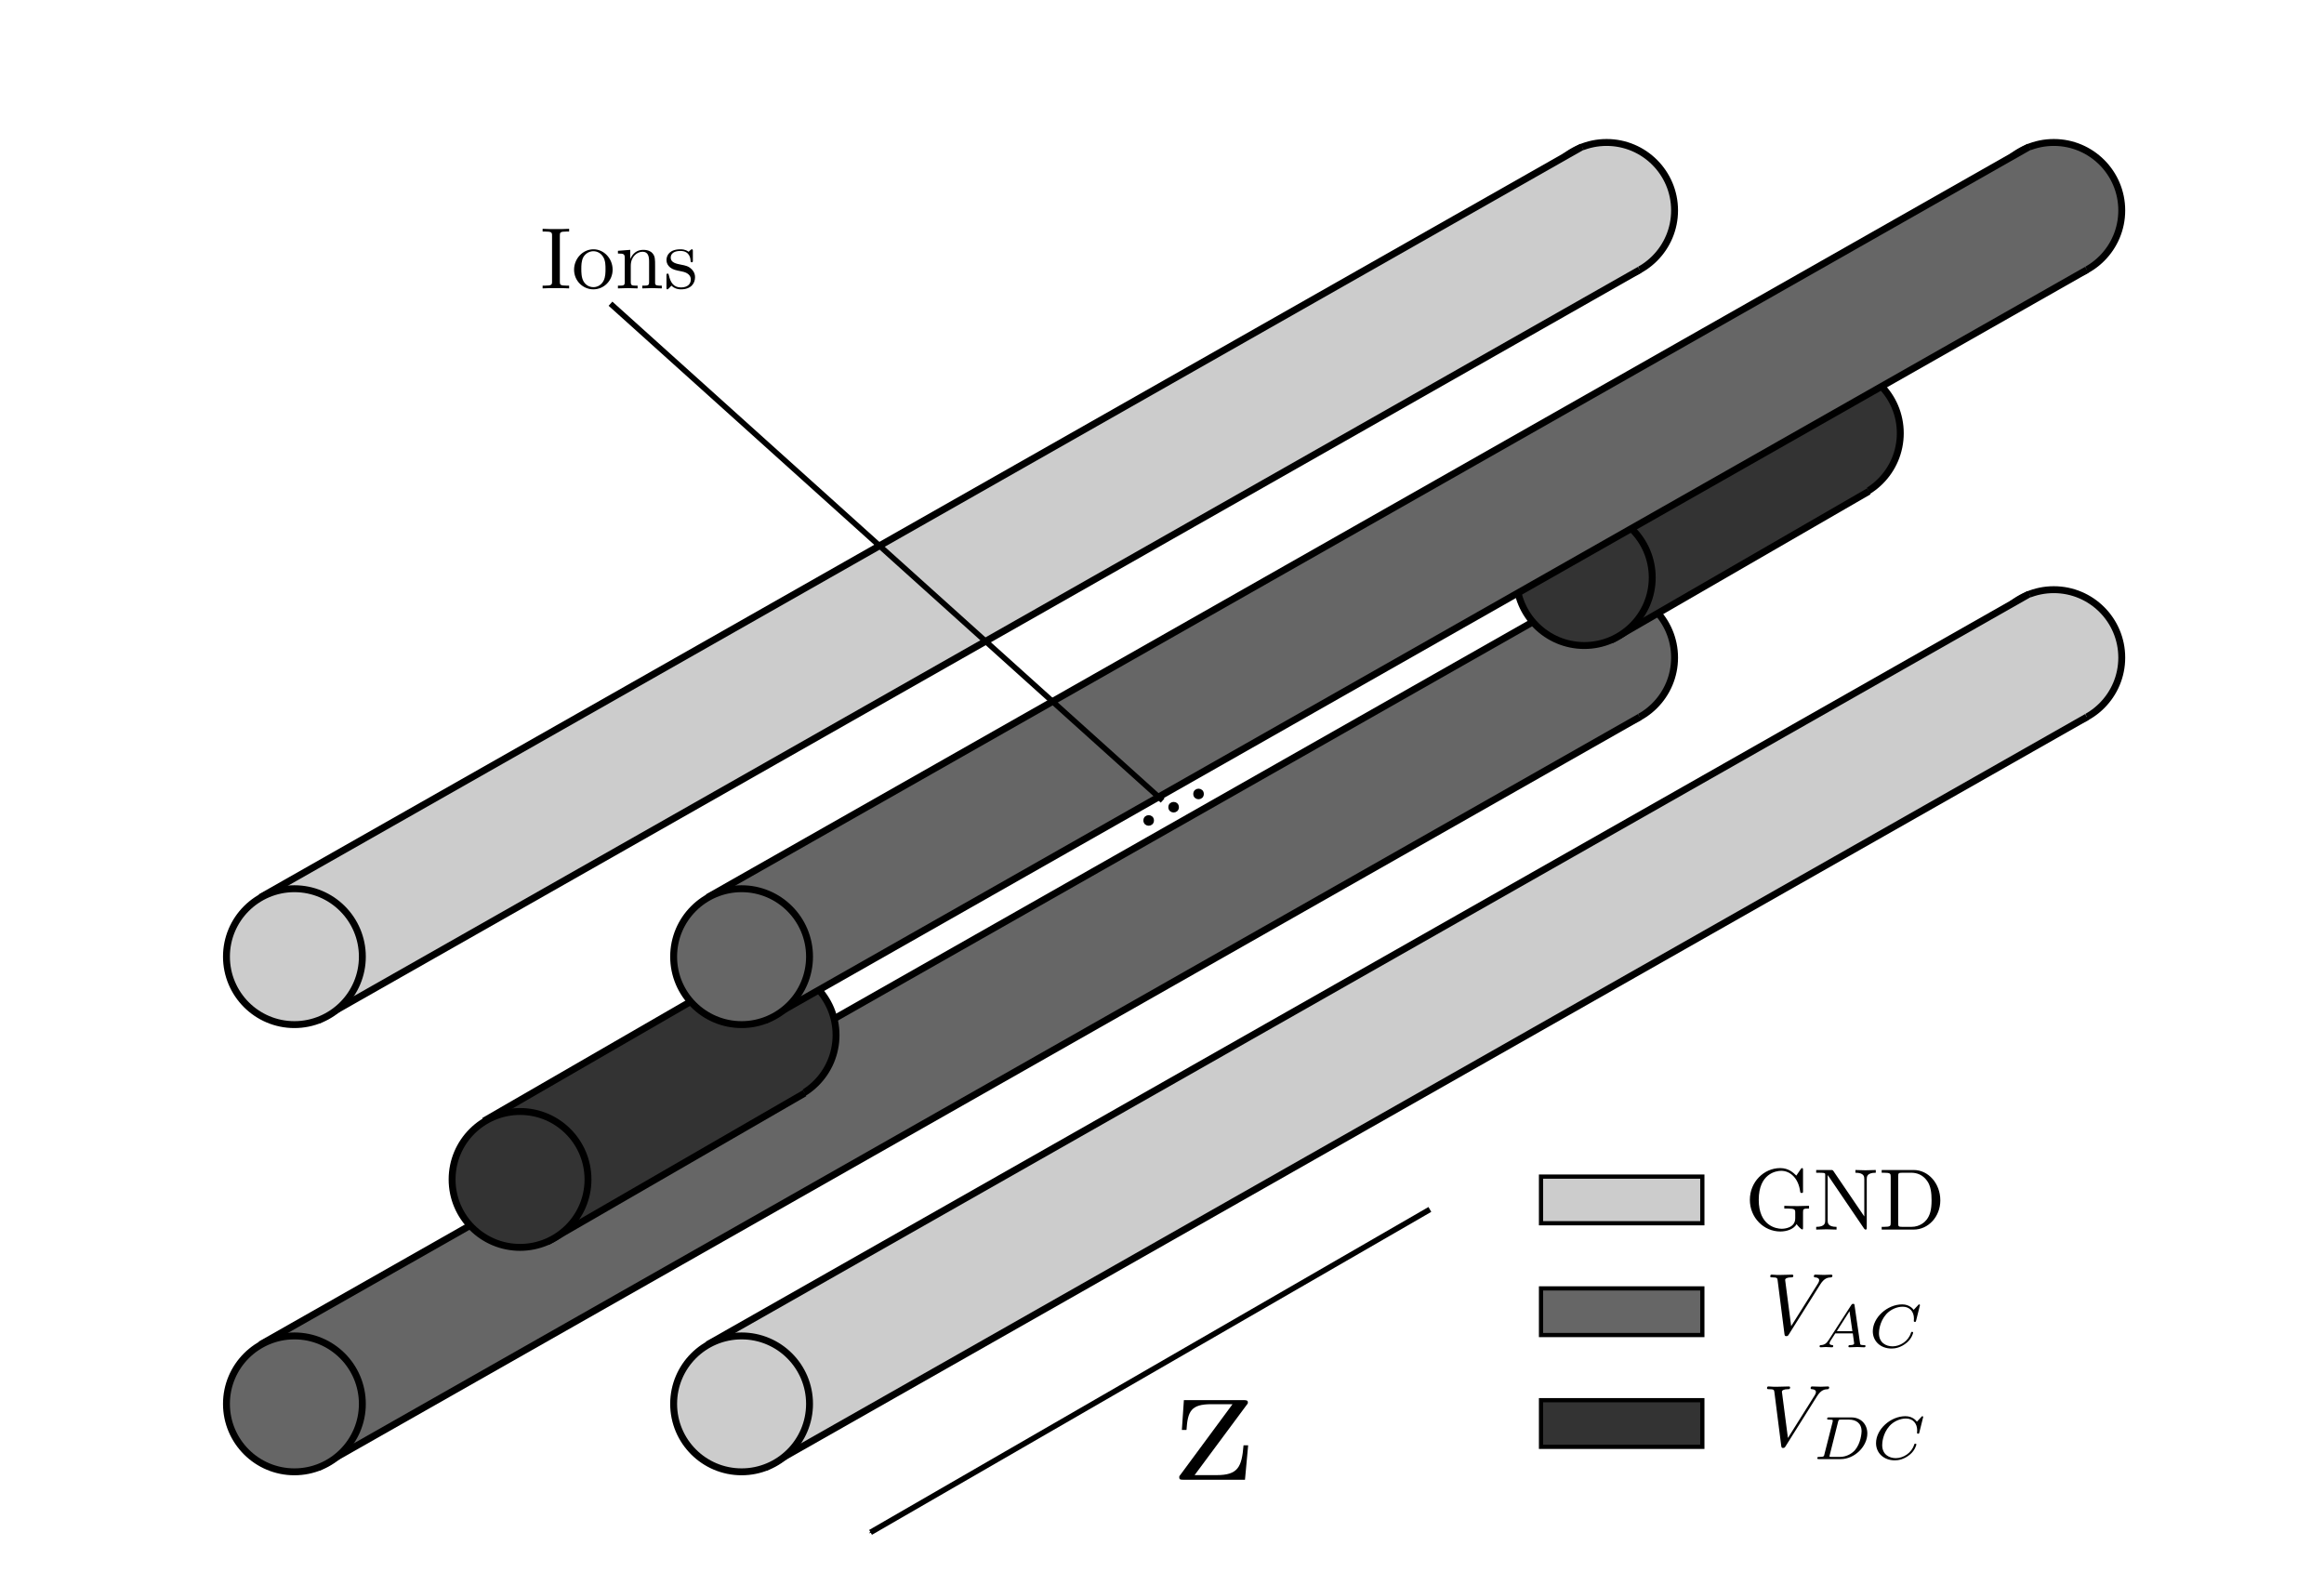 <?xml version="1.0" encoding="UTF-8" standalone="no"?>
<!-- Created with Inkscape (http://www.inkscape.org/) -->

<svg
   width="110mm"
   height="75mm"
   viewBox="0 0 110 75"
   version="1.1"
   id="svg5771"
   inkscape:version="1.1.2 (0a00cf5339, 2022-02-04)"
   sodipodi:docname="RF_Trap.svg"
   xmlns:inkscape="http://www.inkscape.org/namespaces/inkscape"
   xmlns:sodipodi="http://sodipodi.sourceforge.net/DTD/sodipodi-0.dtd"
   xmlns:xlink="http://www.w3.org/1999/xlink"
   xmlns="http://www.w3.org/2000/svg"
   xmlns:svg="http://www.w3.org/2000/svg">
  <sodipodi:namedview
     id="namedview5773"
     pagecolor="#ffffff"
     bordercolor="#ffffff"
     borderopacity="1"
     inkscape:pageshadow="0"
     inkscape:pageopacity="0"
     inkscape:pagecheckerboard="1"
     inkscape:document-units="mm"
     showgrid="false"
     inkscape:zoom="4.6181818"
     inkscape:cx="171.82087"
     inkscape:cy="243.38583"
     inkscape:window-width="1920"
     inkscape:window-height="1051"
     inkscape:window-x="0"
     inkscape:window-y="0"
     inkscape:window-maximized="1"
     inkscape:current-layer="layer1"
     inkscape:snap-bbox="true"
     inkscape:snap-bbox-midpoints="true"
     inkscape:snap-object-midpoints="true"
     inkscape:object-paths="true" />
  <defs
     id="defs5768">
    <marker
       style="overflow:visible;"
       id="Arrow1Mend"
       refX="0.0"
       refY="0.0"
       orient="auto"
       inkscape:stockid="Arrow1Mend"
       inkscape:isstock="true">
      <path
         transform="scale(0.4) rotate(180) translate(10,0)"
         style="fill-rule:evenodd;fill:context-stroke;stroke:context-stroke;stroke-width:1.0pt;"
         d="M 0.0,0.0 L 5.0,-5.0 L -12.5,0.0 L 5.0,5.0 L 0.0,0.0 z "
         id="path1104" />
    </marker>
    <marker
       style="overflow:visible"
       id="Arrow1Mstart"
       refX="0.0"
       refY="0.0"
       orient="auto"
       inkscape:stockid="Arrow1Mstart"
       inkscape:isstock="true">
      <path
         transform="scale(0.4) translate(10,0)"
         style="fill-rule:evenodd;fill:context-stroke;stroke:context-stroke;stroke-width:1.0pt"
         d="M 0.0,0.0 L 5.0,-5.0 L -12.5,0.0 L 5.0,5.0 L 0.0,0.0 z "
         id="path1101" />
    </marker>
    <inkscape:path-effect
       effect="fill_between_many"
       method="originald"
       linkedpaths="#path13372-1-6-1-8-9-7-9,0,1|#path13372-1-6-1-8-9-7,0,1"
       id="path-effect20340"
       is_visible="true"
       lpeversion="0"
       join="true"
       close="true"
       autoreverse="true"
       applied="false" />
    <inkscape:path-effect
       effect="fill_between_many"
       method="originald"
       linkedpaths="#path13372-1-6,0,1|#path13372-1,0,1"
       id="path-effect20267"
       is_visible="true"
       lpeversion="0"
       join="true"
       close="true"
       autoreverse="true"
       applied="false" />
    <inkscape:path-effect
       effect="fill_between_many"
       method="originald"
       linkedpaths="#path13372-1-6-1-8,0,1|#path13372-1-6-1-8-8,0,1"
       id="path-effect20263"
       is_visible="true"
       lpeversion="0"
       join="true"
       close="true"
       autoreverse="true"
       applied="false" />
    <inkscape:path-effect
       effect="fill_between_many"
       method="originald"
       linkedpaths="#path13372-1-6,0,1|#path13372-1,0,1"
       id="path-effect20259"
       is_visible="true"
       lpeversion="0"
       join="true"
       close="true"
       autoreverse="true"
       applied="false" />
    <inkscape:path-effect
       effect="fill_between_many"
       method="originald"
       linkedpaths="#path13372-1-6-1-8,0,1|#path13372-1-6-1-8-8,0,1"
       id="path-effect20255"
       is_visible="true"
       lpeversion="0"
       join="true"
       close="true"
       autoreverse="true"
       applied="false" />
    <inkscape:path-effect
       effect="fill_between_many"
       method="originald"
       linkedpaths="#path13372-1-6,0,1|#path13372-1,0,1"
       id="path-effect20137"
       is_visible="true"
       lpeversion="0"
       join="true"
       close="true"
       autoreverse="true"
       applied="false" />
    <inkscape:path-effect
       effect="fill_between_many"
       method="originald"
       linkedpaths="#path13372-1-6-1-8,0,1|#path13372-1-6-1-8-8,0,1"
       id="path-effect20133"
       is_visible="true"
       lpeversion="0"
       join="true"
       close="true"
       autoreverse="true"
       applied="false" />
    <inkscape:path-effect
       effect="fill_between_many"
       method="originald"
       linkedpaths="#path13372-1-6,0,1|#path13372-1,0,1"
       id="path-effect18936"
       is_visible="true"
       lpeversion="0"
       join="true"
       close="true"
       autoreverse="true"
       applied="false" />
    <inkscape:path-effect
       effect="fill_between_many"
       method="originald"
       linkedpaths="#path13372-1-6,0,1|#path13372-1,0,1"
       id="path-effect17766"
       is_visible="true"
       lpeversion="0"
       join="true"
       close="true"
       autoreverse="true"
       applied="false" />
    <inkscape:path-effect
       effect="fill_between_many"
       method="originald"
       linkedpaths="#path13372-1-6,0,1|#path13372-1,0,1"
       id="path-effect17762"
       is_visible="true"
       lpeversion="0"
       join="true"
       close="true"
       autoreverse="true"
       applied="false" />
    <inkscape:path-effect
       effect="fill_between_many"
       method="originald"
       linkedpaths="#path13372-1-6,0,1|#path13372-1,0,1"
       id="path-effect17758"
       is_visible="true"
       lpeversion="0"
       join="true"
       close="true"
       autoreverse="true"
       applied="false" />
    <inkscape:path-effect
       effect="fill_between_many"
       method="originald"
       linkedpaths="#path13372-1-6,0,1|#path13372-1,0,1"
       id="path-effect17754"
       is_visible="true"
       lpeversion="0"
       join="true"
       close="true"
       autoreverse="true"
       applied="false" />
    <inkscape:path-effect
       effect="fill_between_many"
       method="originald"
       linkedpaths="#path13372-1-6,0,1|#path13372-1,0,1"
       id="path-effect17750"
       is_visible="true"
       lpeversion="0"
       join="true"
       close="true"
       autoreverse="true"
       applied="false" />
    <inkscape:path-effect
       effect="fill_between_many"
       method="originald"
       linkedpaths="#path13372-1-6,0,1|#path13372-1,0,1"
       id="path-effect17746"
       is_visible="true"
       lpeversion="0"
       join="true"
       close="true"
       autoreverse="true"
       applied="false" />
    <inkscape:path-effect
       effect="fill_between_many"
       method="originald"
       linkedpaths="#path13372-1-6,0,1|#path13372-1,0,1"
       id="path-effect17742"
       is_visible="true"
       lpeversion="0"
       join="true"
       close="true"
       autoreverse="true"
       applied="false" />
    <inkscape:path-effect
       effect="fill_between_many"
       method="originald"
       linkedpaths="#path13372-1-6,0,1|#path13372-1,0,1"
       id="path-effect17738"
       is_visible="true"
       lpeversion="0"
       join="true"
       close="true"
       autoreverse="true"
       applied="false" />
    <inkscape:path-effect
       effect="fill_between_many"
       method="originald"
       linkedpaths="#path13372-1-6,0,1|#path13372-1,0,1"
       id="path-effect17406"
       is_visible="true"
       lpeversion="0"
       join="true"
       close="true"
       autoreverse="true"
       applied="false" />
    <inkscape:path-effect
       effect="fill_between_many"
       method="originald"
       linkedpaths="#path13372-1-6,0,1|#path13372-1,0,1"
       id="path-effect17402"
       is_visible="true"
       lpeversion="0"
       join="true"
       close="true"
       autoreverse="true"
       applied="false" />
    <inkscape:path-effect
       effect="fill_between_many"
       method="originald"
       linkedpaths="#path13372-1-6,0,1|#path13372-1,0,1"
       id="path-effect17398"
       is_visible="true"
       lpeversion="0"
       join="true"
       close="true"
       autoreverse="true"
       applied="false" />
    <inkscape:path-effect
       effect="fill_between_many"
       method="originald"
       linkedpaths="#path13372-1-6,0,1|#path13372-1,0,1"
       id="path-effect17394"
       is_visible="true"
       lpeversion="0"
       join="true"
       close="true"
       autoreverse="true"
       applied="false" />
    <inkscape:path-effect
       effect="fill_between_many"
       method="originald"
       linkedpaths="#path13372-1-6,0,1|#path13372-1,0,1"
       id="path-effect16496"
       is_visible="true"
       lpeversion="0"
       join="true"
       close="true"
       autoreverse="true"
       applied="false" />
    <inkscape:path-effect
       effect="fill_between_many"
       method="originald"
       linkedpaths="#path13372-1-6,0,1|#path13372-1,0,1"
       id="path-effect16492"
       is_visible="true"
       lpeversion="0"
       join="true"
       close="true"
       autoreverse="true"
       applied="false" />
    <inkscape:path-effect
       effect="fill_between_many"
       method="originald"
       linkedpaths="#path13372-1-6,0,1|#path13372-1,0,1"
       id="path-effect16393"
       is_visible="true"
       lpeversion="0"
       join="true"
       close="true"
       autoreverse="true"
       applied="false" />
    <inkscape:path-effect
       effect="fill_between_many"
       method="originald"
       linkedpaths="#path13372,0,1|#path13372-1,0,1"
       id="path-effect13714"
       is_visible="true"
       lpeversion="0"
       join="true"
       close="true"
       autoreverse="true"
       applied="false" />
    <inkscape:path-effect
       effect="fill_between_many"
       method="originald"
       linkedpaths="#path13372-1-6,0,1|#path13372-1,0,1"
       id="path-effect16295"
       is_visible="true"
       lpeversion="0"
       join="true"
       close="true"
       autoreverse="true"
       applied="false" />
    <inkscape:path-effect
       effect="fill_between_many"
       method="originald"
       linkedpaths="#path13372-1-6-1-8,0,1|#path13372-1-6-1-8-8,0,1"
       id="path-effect19312"
       is_visible="true"
       lpeversion="0"
       join="true"
       close="true"
       autoreverse="true"
       applied="false" />
    <inkscape:path-effect
       effect="fill_between_many"
       method="originald"
       linkedpaths="#path13372-1-6-1-8-9-7-9,0,1|#path13372-1-6-1-8-9-7,0,1"
       id="path-effect20000"
       is_visible="true"
       lpeversion="0"
       join="true"
       close="true"
       autoreverse="true"
       applied="false" />
    <g
       id="g3201">
      <symbol
         overflow="visible"
         id="symbol9221">
        <path
           style="stroke:none;"
           d=""
           id="path991" />
      </symbol>
      <symbol
         overflow="visible"
         id="symbol8127">
        <path
           style="stroke:none;"
           d="M 6.266 -5.672 C 6.75 -6.453 7.172 -6.484 7.531 -6.5 C 7.656 -6.516 7.672 -6.672 7.672 -6.688 C 7.672 -6.766 7.609 -6.812 7.531 -6.812 C 7.281 -6.812 6.984 -6.781 6.719 -6.781 C 6.391 -6.781 6.047 -6.812 5.734 -6.812 C 5.672 -6.812 5.547 -6.812 5.547 -6.625 C 5.547 -6.516 5.625 -6.5 5.703 -6.5 C 5.969 -6.484 6.156 -6.375 6.156 -6.172 C 6.156 -6.016 6.016 -5.797 6.016 -5.797 L 2.953 -0.922 L 2.266 -6.203 C 2.266 -6.375 2.5 -6.5 2.953 -6.5 C 3.094 -6.5 3.203 -6.5 3.203 -6.703 C 3.203 -6.781 3.125 -6.812 3.078 -6.812 C 2.672 -6.812 2.25 -6.781 1.828 -6.781 C 1.656 -6.781 1.469 -6.781 1.281 -6.781 C 1.109 -6.781 0.922 -6.812 0.75 -6.812 C 0.672 -6.812 0.562 -6.812 0.562 -6.625 C 0.562 -6.5 0.641 -6.5 0.812 -6.5 C 1.359 -6.5 1.375 -6.406 1.406 -6.156 L 2.188 -0.016 C 2.219 0.188 2.266 0.219 2.391 0.219 C 2.547 0.219 2.594 0.172 2.672 0.047 Z M 6.266 -5.672 "
           id="path4199" />
      </symbol>
      <symbol
         overflow="visible"
         id="symbol7871">
        <path
           style="stroke:none;"
           d=""
           id="path6132" />
      </symbol>
      <symbol
         overflow="visible"
         id="symbol6727">
        <path
           style="stroke:none;"
           d="M 1.312 -0.547 C 1.266 -0.312 1.25 -0.25 0.703 -0.25 C 0.578 -0.25 0.5 -0.25 0.5 -0.094 C 0.5 0 0.578 0 0.703 0 L 3.188 0 C 4.734 0 6.219 -1.422 6.219 -2.938 C 6.219 -3.953 5.516 -4.766 4.391 -4.766 L 1.844 -4.766 C 1.703 -4.766 1.625 -4.766 1.625 -4.609 C 1.625 -4.516 1.703 -4.516 1.859 -4.516 C 1.969 -4.516 2 -4.516 2.125 -4.5 C 2.266 -4.484 2.266 -4.469 2.266 -4.391 C 2.266 -4.391 2.266 -4.344 2.25 -4.25 Z M 2.875 -4.266 C 2.938 -4.484 2.938 -4.516 3.234 -4.516 L 4.125 -4.516 C 4.906 -4.516 5.562 -4.125 5.562 -3.172 C 5.562 -3.016 5.484 -1.812 4.797 -1.016 C 4.516 -0.703 3.922 -0.25 3.062 -0.25 L 2.125 -0.25 C 1.906 -0.25 1.891 -0.266 1.891 -0.328 C 1.891 -0.328 1.891 -0.359 1.922 -0.469 Z M 2.875 -4.266 "
           id="path9897" />
      </symbol>
      <symbol
         overflow="visible"
         id="symbol9220">
        <path
           style="stroke:none;"
           d="M 5.875 -4.812 C 5.875 -4.844 5.859 -4.906 5.781 -4.906 C 5.734 -4.906 5.719 -4.891 5.656 -4.812 L 5.156 -4.281 C 5.094 -4.359 4.703 -4.906 3.844 -4.906 C 2.141 -4.906 0.484 -3.406 0.484 -1.828 C 0.484 -0.688 1.375 0.141 2.625 0.141 C 3 0.141 3.672 0.062 4.391 -0.547 C 4.938 -1.016 5.094 -1.609 5.094 -1.672 C 5.094 -1.766 5.016 -1.766 4.969 -1.766 C 4.891 -1.766 4.875 -1.734 4.844 -1.656 C 4.562 -0.703 3.594 -0.109 2.75 -0.109 C 2 -0.109 1.188 -0.516 1.188 -1.609 C 1.188 -1.812 1.234 -2.906 2.031 -3.797 C 2.516 -4.328 3.25 -4.641 3.906 -4.641 C 4.719 -4.641 5.188 -4.062 5.188 -3.281 C 5.188 -3.094 5.172 -3.031 5.172 -3 C 5.172 -2.906 5.266 -2.906 5.297 -2.906 C 5.406 -2.906 5.406 -2.922 5.438 -3.062 Z M 5.875 -4.812 "
           id="path3304" />
      </symbol>
    </g>
    <g
       id="g2936">
      <symbol
         overflow="visible"
         id="symbol7691">
        <path
           style="stroke:none;"
           d=""
           id="path1320" />
      </symbol>
      <symbol
         overflow="visible"
         id="symbol1563">
        <path
           style="stroke:none;"
           d="M 6.266 -5.672 C 6.75 -6.453 7.172 -6.484 7.531 -6.5 C 7.656 -6.516 7.672 -6.672 7.672 -6.688 C 7.672 -6.766 7.609 -6.812 7.531 -6.812 C 7.281 -6.812 6.984 -6.781 6.719 -6.781 C 6.391 -6.781 6.047 -6.812 5.734 -6.812 C 5.672 -6.812 5.547 -6.812 5.547 -6.625 C 5.547 -6.516 5.625 -6.5 5.703 -6.5 C 5.969 -6.484 6.156 -6.375 6.156 -6.172 C 6.156 -6.016 6.016 -5.797 6.016 -5.797 L 2.953 -0.922 L 2.266 -6.203 C 2.266 -6.375 2.5 -6.5 2.953 -6.5 C 3.094 -6.5 3.203 -6.5 3.203 -6.703 C 3.203 -6.781 3.125 -6.812 3.078 -6.812 C 2.672 -6.812 2.25 -6.781 1.828 -6.781 C 1.656 -6.781 1.469 -6.781 1.281 -6.781 C 1.109 -6.781 0.922 -6.812 0.75 -6.812 C 0.672 -6.812 0.562 -6.812 0.562 -6.625 C 0.562 -6.5 0.641 -6.5 0.812 -6.5 C 1.359 -6.5 1.375 -6.406 1.406 -6.156 L 2.188 -0.016 C 2.219 0.188 2.266 0.219 2.391 0.219 C 2.547 0.219 2.594 0.172 2.672 0.047 Z M 6.266 -5.672 "
           id="path412" />
      </symbol>
      <symbol
         overflow="visible"
         id="symbol3314">
        <path
           style="stroke:none;"
           d=""
           id="path4948" />
      </symbol>
      <symbol
         overflow="visible"
         id="symbol8338">
        <path
           style="stroke:none;"
           d="M 1.438 -0.844 C 1.188 -0.453 0.969 -0.281 0.562 -0.25 C 0.484 -0.25 0.391 -0.25 0.391 -0.109 C 0.391 -0.031 0.453 0 0.5 0 C 0.672 0 0.906 -0.031 1.094 -0.031 C 1.312 -0.031 1.609 0 1.812 0 C 1.844 0 1.953 0 1.953 -0.156 C 1.953 -0.25 1.859 -0.25 1.828 -0.25 C 1.781 -0.266 1.531 -0.266 1.531 -0.453 C 1.531 -0.547 1.594 -0.656 1.625 -0.719 L 2.188 -1.594 L 4.188 -1.594 L 4.344 -0.438 C 4.328 -0.359 4.281 -0.25 3.875 -0.25 C 3.781 -0.25 3.688 -0.25 3.688 -0.094 C 3.688 -0.062 3.703 0 3.797 0 C 4 0 4.5 -0.031 4.703 -0.031 C 4.828 -0.031 4.984 -0.016 5.109 -0.016 C 5.234 -0.016 5.375 0 5.5 0 C 5.594 0 5.641 -0.062 5.641 -0.141 C 5.641 -0.25 5.562 -0.25 5.453 -0.25 C 5.047 -0.25 5.031 -0.312 5.016 -0.469 L 4.391 -4.781 C 4.375 -4.922 4.359 -4.969 4.234 -4.969 C 4.094 -4.969 4.062 -4.906 4 -4.812 Z M 2.359 -1.844 L 3.812 -4.125 L 4.141 -1.844 Z M 2.359 -1.844 "
           id="path8192" />
      </symbol>
      <symbol
         overflow="visible"
         id="symbol5113">
        <path
           style="stroke:none;"
           d="M 5.875 -4.812 C 5.875 -4.844 5.859 -4.906 5.781 -4.906 C 5.734 -4.906 5.719 -4.891 5.656 -4.812 L 5.156 -4.281 C 5.094 -4.359 4.703 -4.906 3.844 -4.906 C 2.141 -4.906 0.484 -3.406 0.484 -1.828 C 0.484 -0.688 1.375 0.141 2.625 0.141 C 3 0.141 3.672 0.062 4.391 -0.547 C 4.938 -1.016 5.094 -1.609 5.094 -1.672 C 5.094 -1.766 5.016 -1.766 4.969 -1.766 C 4.891 -1.766 4.875 -1.734 4.844 -1.656 C 4.562 -0.703 3.594 -0.109 2.75 -0.109 C 2 -0.109 1.188 -0.516 1.188 -1.609 C 1.188 -1.812 1.234 -2.906 2.031 -3.797 C 2.516 -4.328 3.25 -4.641 3.906 -4.641 C 4.719 -4.641 5.188 -4.062 5.188 -3.281 C 5.188 -3.094 5.172 -3.031 5.172 -3 C 5.172 -2.906 5.266 -2.906 5.297 -2.906 C 5.406 -2.906 5.406 -2.922 5.438 -3.062 Z M 5.875 -4.812 "
           id="path1889" />
      </symbol>
    </g>
    <g
       id="g3189">
      <symbol
         overflow="visible"
         id="symbol6998">
        <path
           style="stroke:none;"
           d=""
           id="path641" />
      </symbol>
      <symbol
         overflow="visible"
         id="symbol9158">
        <path
           style="stroke:none;"
           d="M 5.906 -0.625 C 6.047 -0.406 6.438 -0.016 6.547 -0.016 C 6.641 -0.016 6.641 -0.094 6.641 -0.234 L 6.641 -1.969 C 6.641 -2.359 6.672 -2.406 7.328 -2.406 L 7.328 -2.719 C 6.953 -2.719 6.406 -2.688 6.109 -2.688 C 5.719 -2.688 4.859 -2.688 4.5 -2.719 L 4.5 -2.406 L 4.828 -2.406 C 5.719 -2.406 5.75 -2.297 5.75 -1.938 L 5.75 -1.297 C 5.75 -0.172 4.484 -0.094 4.203 -0.094 C 3.562 -0.094 1.578 -0.438 1.578 -3.406 C 1.578 -6.391 3.547 -6.719 4.141 -6.719 C 5.219 -6.719 6.125 -5.828 6.312 -4.359 C 6.344 -4.219 6.344 -4.188 6.484 -4.188 C 6.641 -4.188 6.641 -4.219 6.641 -4.422 L 6.641 -6.781 C 6.641 -6.953 6.641 -7.031 6.531 -7.031 C 6.484 -7.031 6.453 -7.031 6.375 -6.906 L 5.875 -6.172 C 5.547 -6.484 5.016 -7.031 4.031 -7.031 C 2.172 -7.031 0.562 -5.453 0.562 -3.406 C 0.562 -1.359 2.156 0.219 4.047 0.219 C 4.781 0.219 5.578 -0.047 5.906 -0.625 Z M 5.906 -0.625 "
           id="path1915" />
      </symbol>
      <symbol
         overflow="visible"
         id="symbol9622">
        <path
           style="stroke:none;"
           d="M 2.312 -6.672 C 2.219 -6.797 2.219 -6.812 2.031 -6.812 L 0.328 -6.812 L 0.328 -6.5 L 0.625 -6.5 C 0.766 -6.5 0.969 -6.484 1.109 -6.484 C 1.344 -6.453 1.359 -6.438 1.359 -6.25 L 1.359 -1.047 C 1.359 -0.781 1.359 -0.312 0.328 -0.312 L 0.328 0 C 0.672 -0.016 1.172 -0.031 1.5 -0.031 C 1.828 -0.031 2.312 -0.016 2.656 0 L 2.656 -0.312 C 1.641 -0.312 1.641 -0.781 1.641 -1.047 L 1.641 -6.234 C 1.688 -6.188 1.688 -6.172 1.734 -6.109 L 5.797 -0.125 C 5.891 -0.016 5.906 0 5.969 0 C 6.109 0 6.109 -0.062 6.109 -0.266 L 6.109 -5.766 C 6.109 -6.031 6.109 -6.5 7.141 -6.5 L 7.141 -6.812 C 6.781 -6.797 6.297 -6.781 5.969 -6.781 C 5.641 -6.781 5.156 -6.797 4.812 -6.812 L 4.812 -6.5 C 5.828 -6.5 5.828 -6.031 5.828 -5.766 L 5.828 -1.5 Z M 2.312 -6.672 "
           id="path5568" />
      </symbol>
      <symbol
         overflow="visible"
         id="symbol9681">
        <path
           style="stroke:none;"
           d="M 0.344 -6.812 L 0.344 -6.5 L 0.594 -6.5 C 1.359 -6.5 1.375 -6.391 1.375 -6.031 L 1.375 -0.781 C 1.375 -0.422 1.359 -0.312 0.594 -0.312 L 0.344 -0.312 L 0.344 0 L 4 0 C 5.672 0 7.047 -1.469 7.047 -3.344 C 7.047 -5.25 5.703 -6.812 4 -6.812 Z M 2.719 -0.312 C 2.25 -0.312 2.234 -0.375 2.234 -0.703 L 2.234 -6.094 C 2.234 -6.438 2.25 -6.5 2.719 -6.5 L 3.719 -6.5 C 4.344 -6.5 5.031 -6.281 5.531 -5.578 C 5.969 -4.984 6.047 -4.125 6.047 -3.344 C 6.047 -2.25 5.859 -1.641 5.5 -1.156 C 5.297 -0.891 4.734 -0.312 3.734 -0.312 Z M 2.719 -0.312 "
           id="path5000" />
      </symbol>
    </g>
    <g
       id="g4836">
      <symbol
         overflow="visible"
         id="symbol6117">
        <path
           style="stroke:none;"
           d=""
           id="path5928" />
      </symbol>
      <symbol
         overflow="visible"
         id="symbol1372">
        <path
           style="stroke:none;"
           d="M 2.25 -6.031 C 2.25 -6.391 2.266 -6.5 3.062 -6.5 L 3.312 -6.5 L 3.312 -6.812 C 2.969 -6.781 2.188 -6.781 1.797 -6.781 C 1.422 -6.781 0.625 -6.781 0.281 -6.812 L 0.281 -6.5 L 0.531 -6.5 C 1.328 -6.5 1.359 -6.391 1.359 -6.031 L 1.359 -0.781 C 1.359 -0.422 1.328 -0.312 0.531 -0.312 L 0.281 -0.312 L 0.281 0 C 0.625 -0.031 1.422 -0.031 1.797 -0.031 C 2.188 -0.031 2.969 -0.031 3.312 0 L 3.312 -0.312 L 3.062 -0.312 C 2.266 -0.312 2.25 -0.422 2.25 -0.781 Z M 2.25 -6.031 "
           id="path4775" />
      </symbol>
      <symbol
         overflow="visible"
         id="symbol1012">
        <path
           style="stroke:none;"
           d="M 4.688 -2.141 C 4.688 -3.406 3.703 -4.469 2.5 -4.469 C 1.25 -4.469 0.281 -3.375 0.281 -2.141 C 0.281 -0.844 1.312 0.109 2.484 0.109 C 3.688 0.109 4.688 -0.875 4.688 -2.141 Z M 2.5 -0.141 C 2.062 -0.141 1.625 -0.344 1.359 -0.812 C 1.109 -1.25 1.109 -1.859 1.109 -2.219 C 1.109 -2.609 1.109 -3.141 1.344 -3.578 C 1.609 -4.031 2.078 -4.25 2.484 -4.25 C 2.922 -4.25 3.344 -4.031 3.609 -3.594 C 3.875 -3.172 3.875 -2.594 3.875 -2.219 C 3.875 -1.859 3.875 -1.312 3.656 -0.875 C 3.422 -0.422 2.984 -0.141 2.5 -0.141 Z M 2.5 -0.141 "
           id="path454" />
      </symbol>
      <symbol
         overflow="visible"
         id="symbol7525">
        <path
           style="stroke:none;"
           d="M 1.094 -3.422 L 1.094 -0.75 C 1.094 -0.312 0.984 -0.312 0.312 -0.312 L 0.312 0 C 0.672 -0.016 1.172 -0.031 1.453 -0.031 C 1.703 -0.031 2.219 -0.016 2.562 0 L 2.562 -0.312 C 1.891 -0.312 1.781 -0.312 1.781 -0.75 L 1.781 -2.594 C 1.781 -3.625 2.5 -4.188 3.125 -4.188 C 3.766 -4.188 3.875 -3.656 3.875 -3.078 L 3.875 -0.75 C 3.875 -0.312 3.766 -0.312 3.094 -0.312 L 3.094 0 C 3.438 -0.016 3.953 -0.031 4.219 -0.031 C 4.469 -0.031 5 -0.016 5.328 0 L 5.328 -0.312 C 4.812 -0.312 4.562 -0.312 4.562 -0.609 L 4.562 -2.516 C 4.562 -3.375 4.562 -3.672 4.25 -4.031 C 4.109 -4.203 3.781 -4.406 3.203 -4.406 C 2.469 -4.406 2 -3.984 1.719 -3.359 L 1.719 -4.406 L 0.312 -4.297 L 0.312 -3.984 C 1.016 -3.984 1.094 -3.922 1.094 -3.422 Z M 1.094 -3.422 "
           id="path1468" />
      </symbol>
      <symbol
         overflow="visible"
         id="symbol6103">
        <path
           style="stroke:none;"
           d="M 2.078 -1.938 C 2.297 -1.891 3.109 -1.734 3.109 -1.016 C 3.109 -0.516 2.766 -0.109 1.984 -0.109 C 1.141 -0.109 0.781 -0.672 0.594 -1.531 C 0.562 -1.656 0.562 -1.688 0.453 -1.688 C 0.328 -1.688 0.328 -1.625 0.328 -1.453 L 0.328 -0.125 C 0.328 0.047 0.328 0.109 0.438 0.109 C 0.484 0.109 0.5 0.094 0.688 -0.094 C 0.703 -0.109 0.703 -0.125 0.891 -0.312 C 1.328 0.094 1.781 0.109 1.984 0.109 C 3.125 0.109 3.594 -0.562 3.594 -1.281 C 3.594 -1.797 3.297 -2.109 3.172 -2.219 C 2.844 -2.547 2.453 -2.625 2.031 -2.703 C 1.469 -2.812 0.812 -2.938 0.812 -3.516 C 0.812 -3.875 1.062 -4.281 1.922 -4.281 C 3.016 -4.281 3.078 -3.375 3.094 -3.078 C 3.094 -2.984 3.188 -2.984 3.203 -2.984 C 3.344 -2.984 3.344 -3.031 3.344 -3.219 L 3.344 -4.234 C 3.344 -4.391 3.344 -4.469 3.234 -4.469 C 3.188 -4.469 3.156 -4.469 3.031 -4.344 C 3 -4.312 2.906 -4.219 2.859 -4.188 C 2.484 -4.469 2.078 -4.469 1.922 -4.469 C 0.703 -4.469 0.328 -3.797 0.328 -3.234 C 0.328 -2.891 0.484 -2.609 0.75 -2.391 C 1.078 -2.141 1.359 -2.078 2.078 -1.938 Z M 2.078 -1.938 "
           id="path7126" />
      </symbol>
    </g>
    <g
       id="g1979">
      <symbol
         overflow="visible"
         id="symbol828">
        <path
           style="stroke:none;"
           d=""
           id="path6921" />
      </symbol>
      <symbol
         overflow="visible"
         id="symbol2169">
        <path
           style="stroke:none;"
           d="M 3.891 -4 C 3.984 -4.109 3.984 -4.125 3.984 -4.172 C 3.984 -4.297 3.891 -4.297 3.719 -4.297 L 0.531 -4.297 L 0.422 -2.688 L 0.672 -2.688 C 0.734 -3.703 0.922 -4.078 2.016 -4.078 L 3.156 -4.078 L 0.375 -0.312 C 0.281 -0.203 0.281 -0.188 0.281 -0.141 C 0.281 0 0.344 0 0.531 0 L 3.828 0 L 4 -1.859 L 3.75 -1.859 C 3.656 -0.688 3.453 -0.25 2.297 -0.25 L 1.109 -0.25 Z M 3.891 -4 "
           id="path3553" />
      </symbol>
    </g>
    <g
       id="g2157">
      <symbol
         overflow="visible"
         id="symbol2760">
        <path
           style="stroke:none;"
           d=""
           id="path33" />
      </symbol>
      <symbol
         overflow="visible"
         id="symbol3120">
        <path
           style="stroke:none;"
           d="M 1.328 -0.828 C 1.859 -1.406 2.156 -1.656 2.516 -1.969 C 2.516 -1.969 3.125 -2.5 3.484 -2.859 C 4.438 -3.781 4.656 -4.266 4.656 -4.312 C 4.656 -4.406 4.562 -4.406 4.547 -4.406 C 4.469 -4.406 4.453 -4.391 4.391 -4.297 C 4.094 -3.812 3.891 -3.656 3.656 -3.656 C 3.406 -3.656 3.297 -3.812 3.141 -3.984 C 2.953 -4.203 2.781 -4.406 2.453 -4.406 C 1.703 -4.406 1.25 -3.484 1.25 -3.266 C 1.25 -3.219 1.281 -3.156 1.359 -3.156 C 1.453 -3.156 1.469 -3.203 1.5 -3.266 C 1.688 -3.734 2.266 -3.734 2.344 -3.734 C 2.547 -3.734 2.734 -3.672 2.969 -3.594 C 3.375 -3.438 3.484 -3.438 3.734 -3.438 C 3.375 -3.016 2.547 -2.297 2.359 -2.141 L 1.453 -1.297 C 0.781 -0.625 0.422 -0.062 0.422 0.016 C 0.422 0.109 0.531 0.109 0.547 0.109 C 0.625 0.109 0.641 0.094 0.703 -0.016 C 0.938 -0.375 1.234 -0.641 1.562 -0.641 C 1.781 -0.641 1.891 -0.547 2.141 -0.266 C 2.297 -0.047 2.484 0.109 2.766 0.109 C 3.766 0.109 4.344 -1.156 4.344 -1.422 C 4.344 -1.469 4.297 -1.531 4.219 -1.531 C 4.125 -1.531 4.109 -1.469 4.078 -1.391 C 3.844 -0.75 3.203 -0.562 2.875 -0.562 C 2.688 -0.562 2.5 -0.625 2.297 -0.688 C 1.953 -0.812 1.797 -0.859 1.594 -0.859 C 1.578 -0.859 1.422 -0.859 1.328 -0.828 Z M 1.328 -0.828 "
           id="path2202" />
      </symbol>
    </g>
  </defs>
  <g
     inkscape:label="Layer 1"
     inkscape:groupmode="layer"
     id="layer1">
    <path
       inkscape:original-d="M -5.50413,32.977439"
       inkscape:path-effect="#path-effect17762"
       d="M -5.504,32.977"
       id="path16297-8-8"
       style="fill:#ffffff;stroke-width:0.364" />
    <g
       id="g19358-6"
       transform="translate(-57.482,-17.229)"
       style="fill:#666666">
      <circle
         style="fill:#666666;fill-opacity:1;stroke:#000000;stroke-width:0.327;stroke-miterlimit:4;stroke-dasharray:none;stroke-opacity:1;paint-order:markers fill stroke"
         id="path13202-4-2-5"
         cx="-133.527"
         cy="-48.355"
         r="3.216"
         transform="scale(-1)" />
      <path
         inkscape:original-d="M 0,0"
         inkscape:path-effect="#path-effect20255"
         d="M 72.536,86.693 135.091,51.167 132.361,45.344 69.807,80.871 Z"
         id="path19314-2"
         style="fill:#666666" />
      <path
         style="fill:#666666;stroke:#000000;stroke-width:0.327;stroke-linecap:butt;stroke-linejoin:miter;stroke-miterlimit:4;stroke-dasharray:none;stroke-opacity:1"
         d="M 72.536,86.693 135.091,51.167"
         id="path13372-1-6-1-8-6"
         sodipodi:nodetypes="cc" />
      <path
         style="fill:#666666;stroke:#000000;stroke-width:0.327;stroke-linecap:butt;stroke-linejoin:miter;stroke-miterlimit:4;stroke-dasharray:none;stroke-opacity:1"
         d="M 69.807,80.871 132.361,45.344"
         id="path13372-1-6-1-8-8-5"
         sodipodi:nodetypes="cc" />
      <circle
         style="fill:#666666;fill-opacity:1;stroke:#000000;stroke-width:0.327;stroke-miterlimit:4;stroke-dasharray:none;stroke-opacity:1;paint-order:markers fill stroke"
         id="path13202-7-2-9-8"
         cx="71.417"
         cy="83.676"
         r="3.216" />
      <path
         inkscape:original-d="M 113.31581,86.680954"
         inkscape:path-effect="#path-effect20259"
         d="M 113.316,86.681"
         id="path16297-8-8-8-7"
         style="fill:#666666;stroke-width:0.364" />
    </g>
    <g
       id="g20027"
       transform="translate(-108.14,-43.16)"
       style="fill:#333333">
      <circle
         style="fill:#333333;fill-opacity:1;stroke:#000000;stroke-width:0.327;stroke-miterlimit:4;stroke-dasharray:none;stroke-opacity:1;paint-order:markers fill stroke"
         id="path13202-4-2-6"
         cx="-144.496"
         cy="-92.152"
         r="3.216"
         transform="scale(-1)" />
      <path
         inkscape:original-d="M 0,0"
         inkscape:path-effect="#path-effect20000"
         d="m 134.04,101.941 12.182,-7.039 -2.992,-5.723 -12.182,7.039 z"
         id="path20002"
         style="fill:#333333" />
      <path
         style="fill:#333333;stroke:#000000;stroke-width:0.327;stroke-linecap:butt;stroke-linejoin:miter;stroke-miterlimit:4;stroke-dasharray:none;stroke-opacity:1"
         d="m 131.047,96.218 12.182,-7.039"
         id="path13372-1-6-1-8-9-7"
         sodipodi:nodetypes="cc" />
      <path
         style="fill:#333333;stroke:#000000;stroke-width:0.327;stroke-linecap:butt;stroke-linejoin:miter;stroke-miterlimit:4;stroke-dasharray:none;stroke-opacity:1"
         d="m 134.04,101.941 12.182,-7.039"
         id="path13372-1-6-1-8-9-7-9"
         sodipodi:nodetypes="cc" />
      <circle
         style="fill:#333333;fill-opacity:1;stroke:#000000;stroke-width:0.327;stroke-miterlimit:4;stroke-dasharray:none;stroke-opacity:1;paint-order:markers fill stroke"
         id="path13202-7-2-9-0"
         cx="132.755"
         cy="98.984"
         r="3.216" />
    </g>
    <g
       id="g20027-8"
       transform="translate(-57.767,-71.647)"
       style="fill:#333333">
      <circle
         style="fill:#333333;fill-opacity:1;stroke:#000000;stroke-width:0.327;stroke-miterlimit:4;stroke-dasharray:none;stroke-opacity:1;paint-order:markers fill stroke"
         id="path13202-4-2-6-7"
         cx="-144.496"
         cy="-92.152"
         r="3.216"
         transform="scale(-1)" />
      <path
         inkscape:original-d="M 0,0"
         inkscape:path-effect="#path-effect20340"
         d="m 134.04,101.941 12.182,-7.039 -2.992,-5.723 -12.182,7.039 z"
         id="path20002-0"
         style="fill:#333333" />
      <path
         style="fill:#333333;stroke:#000000;stroke-width:0.327;stroke-linecap:butt;stroke-linejoin:miter;stroke-miterlimit:4;stroke-dasharray:none;stroke-opacity:1"
         d="m 131.047,96.218 12.182,-7.039"
         id="path13372-1-6-1-8-9-7-8"
         sodipodi:nodetypes="cc" />
      <path
         style="fill:#333333;stroke:#000000;stroke-width:0.327;stroke-linecap:butt;stroke-linejoin:miter;stroke-miterlimit:4;stroke-dasharray:none;stroke-opacity:1"
         d="m 134.04,101.941 12.182,-7.039"
         id="path13372-1-6-1-8-9-7-9-6"
         sodipodi:nodetypes="cc" />
      <circle
         style="fill:#333333;fill-opacity:1;stroke:#000000;stroke-width:0.327;stroke-miterlimit:4;stroke-dasharray:none;stroke-opacity:1;paint-order:markers fill stroke"
         id="path13202-7-2-9-0-2"
         cx="132.755"
         cy="98.984"
         r="3.216" />
    </g>
    <g
       id="g19358"
       transform="translate(-57.482,-38.396)"
       style="fill:#cccccc">
      <circle
         style="fill:#cccccc;fill-opacity:1;stroke:#000000;stroke-width:0.327;stroke-miterlimit:4;stroke-dasharray:none;stroke-opacity:1;paint-order:markers fill stroke"
         id="path13202-4-2"
         cx="-133.527"
         cy="-48.355"
         r="3.216"
         transform="scale(-1)" />
      <path
         inkscape:original-d="M 0,0"
         inkscape:path-effect="#path-effect19312"
         d="M 72.536,86.693 135.091,51.167 132.361,45.344 69.807,80.871 Z"
         id="path19314"
         style="fill:#cccccc" />
      <path
         style="fill:#cccccc;stroke:#000000;stroke-width:0.327;stroke-linecap:butt;stroke-linejoin:miter;stroke-miterlimit:4;stroke-dasharray:none;stroke-opacity:1"
         d="M 72.536,86.693 135.091,51.167"
         id="path13372-1-6-1-8"
         sodipodi:nodetypes="cc" />
      <path
         style="fill:#cccccc;stroke:#000000;stroke-width:0.327;stroke-linecap:butt;stroke-linejoin:miter;stroke-miterlimit:4;stroke-dasharray:none;stroke-opacity:1"
         d="M 69.807,80.871 132.361,45.344"
         id="path13372-1-6-1-8-8"
         sodipodi:nodetypes="cc" />
      <circle
         style="fill:#cccccc;fill-opacity:1;stroke:#000000;stroke-width:0.327;stroke-miterlimit:4;stroke-dasharray:none;stroke-opacity:1;paint-order:markers fill stroke"
         id="path13202-7-2-9"
         cx="71.417"
         cy="83.676"
         r="3.216" />
      <path
         inkscape:original-d="M 113.31581,86.680954"
         inkscape:path-effect="#path-effect18936"
         d="M 113.316,86.681"
         id="path16297-8-8-8"
         style="fill:#cccccc;stroke-width:0.364" />
    </g>
    <circle
       style="fill:#000000;fill-opacity:1;stroke:#000000;stroke-width:0.158;stroke-miterlimit:4;stroke-dasharray:none;stroke-opacity:1;paint-order:markers fill stroke"
       id="path20442"
       cx="-55.55"
       cy="-38.206"
       r="0.171"
       transform="scale(-1)" />
    <circle
       style="fill:#000000;fill-opacity:1;stroke:#000000;stroke-width:0.158;stroke-miterlimit:4;stroke-dasharray:none;stroke-opacity:1;paint-order:markers fill stroke"
       id="path20442-4"
       cx="-56.73"
       cy="-37.579"
       r="0.171"
       transform="scale(-1)" />
    <circle
       style="fill:#000000;fill-opacity:1;stroke:#000000;stroke-width:0.158;stroke-miterlimit:4;stroke-dasharray:none;stroke-opacity:1;paint-order:markers fill stroke"
       id="path20442-3"
       cx="-54.369"
       cy="-38.833"
       r="0.171"
       transform="scale(-1)" />
    <g
       id="g19358-0-9"
       transform="translate(-36.316,-17.229)"
       style="fill:#cccccc">
      <circle
         style="fill:#cccccc;fill-opacity:1;stroke:#000000;stroke-width:0.327;stroke-miterlimit:4;stroke-dasharray:none;stroke-opacity:1;paint-order:markers fill stroke"
         id="path13202-4-2-3-6"
         cx="-133.527"
         cy="-48.355"
         r="3.216"
         transform="scale(-1)" />
      <path
         inkscape:original-d="M 0,0"
         inkscape:path-effect="#path-effect20263"
         d="M 72.536,86.693 135.091,51.167 132.361,45.344 69.807,80.871 Z"
         id="path19314-3-0"
         style="fill:#cccccc" />
      <path
         style="fill:#cccccc;stroke:#000000;stroke-width:0.327;stroke-linecap:butt;stroke-linejoin:miter;stroke-miterlimit:4;stroke-dasharray:none;stroke-opacity:1"
         d="M 72.536,86.693 135.091,51.167"
         id="path13372-1-6-1-8-3-4"
         sodipodi:nodetypes="cc" />
      <path
         style="fill:#cccccc;stroke:#000000;stroke-width:0.327;stroke-linecap:butt;stroke-linejoin:miter;stroke-miterlimit:4;stroke-dasharray:none;stroke-opacity:1"
         d="M 69.807,80.871 132.361,45.344"
         id="path13372-1-6-1-8-8-7-1"
         sodipodi:nodetypes="cc" />
      <circle
         style="fill:#cccccc;fill-opacity:1;stroke:#000000;stroke-width:0.327;stroke-miterlimit:4;stroke-dasharray:none;stroke-opacity:1;paint-order:markers fill stroke"
         id="path13202-7-2-9-3-0"
         cx="71.417"
         cy="83.676"
         r="3.216" />
      <path
         inkscape:original-d="M 113.31581,86.680954"
         inkscape:path-effect="#path-effect20267"
         d="M 113.316,86.681"
         id="path16297-8-8-8-2-4"
         style="fill:#cccccc;stroke-width:0.364" />
    </g>
    <g
       id="g19358-0"
       transform="translate(-36.316,-38.396)"
       style="fill:#666666">
      <circle
         style="fill:#666666;fill-opacity:1;stroke:#000000;stroke-width:0.327;stroke-miterlimit:4;stroke-dasharray:none;stroke-opacity:1;paint-order:markers fill stroke"
         id="path13202-4-2-3"
         cx="-133.527"
         cy="-48.355"
         r="3.216"
         transform="scale(-1)" />
      <path
         inkscape:original-d="M 0,0"
         inkscape:path-effect="#path-effect20133"
         d="M 72.536,86.693 135.091,51.167 132.361,45.344 69.807,80.871 Z"
         id="path19314-3"
         style="fill:#666666" />
      <path
         style="fill:#666666;stroke:#000000;stroke-width:0.327;stroke-linecap:butt;stroke-linejoin:miter;stroke-miterlimit:4;stroke-dasharray:none;stroke-opacity:1"
         d="M 72.536,86.693 135.091,51.167"
         id="path13372-1-6-1-8-3"
         sodipodi:nodetypes="cc" />
      <path
         style="fill:#666666;stroke:#000000;stroke-width:0.327;stroke-linecap:butt;stroke-linejoin:miter;stroke-miterlimit:4;stroke-dasharray:none;stroke-opacity:1"
         d="M 69.807,80.871 132.361,45.344"
         id="path13372-1-6-1-8-8-7"
         sodipodi:nodetypes="cc" />
      <circle
         style="fill:#666666;fill-opacity:1;stroke:#000000;stroke-width:0.327;stroke-miterlimit:4;stroke-dasharray:none;stroke-opacity:1;paint-order:markers fill stroke"
         id="path13202-7-2-9-3"
         cx="71.417"
         cy="83.676"
         r="3.216" />
      <path
         inkscape:original-d="M 113.31581,86.680954"
         inkscape:path-effect="#path-effect20137"
         d="M 113.316,86.681"
         id="path16297-8-8-8-2"
         style="fill:#666666;stroke-width:0.364" />
    </g>
    <path
       style="fill:#000000;stroke:#000000;stroke-width:0.265px;stroke-linecap:butt;stroke-linejoin:miter;stroke-opacity:1"
       d="M 28.896,14.375 55.03,37.892"
       id="path21077"
       sodipodi:nodetypes="cc" />
    <g
       inkscape:label=""
       transform="matrix(0.414,0,0,0.414,45.347,34.51)"
       id="g24377"
       style="fill:#000000;stroke:#000000">
      <g
         id="g8141"
         style="fill:#000000;stroke:#000000">
        <g
           style="fill:#000000;fill-opacity:1;stroke:#000000"
           id="g4543">
          <use
             xlink:href="#symbol8127"
             x="91.925"
             y="81.963"
             id="use3609"
             style="fill:#000000;stroke:#000000"
             width="100%"
             height="100%" />
        </g>
        <g
           style="fill:#000000;fill-opacity:1;stroke:#000000"
           id="g251">
          <use
             xlink:href="#symbol6727"
             x="97.737"
             y="83.457"
             id="use8274"
             style="fill:#000000;stroke:#000000"
             width="100%"
             height="100%" />
        </g>
        <g
           style="fill:#000000;fill-opacity:1;stroke:#000000"
           id="g1856">
          <use
             xlink:href="#symbol9220"
             x="104.467"
             y="83.457"
             id="use7887"
             style="fill:#000000;stroke:#000000"
             width="100%"
             height="100%" />
        </g>
      </g>
    </g>
    <g
       inkscape:label=""
       transform="matrix(0.414,0,0,0.414,45.5,29.218)"
       id="g24633"
       style="fill:#000000;stroke:#000000">
      <g
         id="g5914"
         style="fill:#000000;stroke:#000000">
        <g
           style="fill:#000000;fill-opacity:1;stroke:#000000"
           id="g8978">
          <use
             xlink:href="#symbol1563"
             x="91.925"
             y="81.963"
             id="use9116"
             style="fill:#000000;stroke:#000000"
             width="100%"
             height="100%" />
        </g>
        <g
           style="fill:#000000;fill-opacity:1;stroke:#000000"
           id="g6315">
          <use
             xlink:href="#symbol8338"
             x="97.737"
             y="83.457"
             id="use2527"
             style="fill:#000000;stroke:#000000"
             width="100%"
             height="100%" />
          <use
             xlink:href="#symbol5113"
             x="103.728"
             y="83.457"
             id="use3040"
             style="fill:#000000;stroke:#000000"
             width="100%"
             height="100%" />
        </g>
      </g>
    </g>
    <g
       inkscape:label=""
       transform="matrix(0.414,0,0,0.414,44.535,24.265)"
       id="g24921"
       style="fill:#000000;stroke:#000000">
      <g
         id="g1506"
         style="fill:#000000;stroke:#000000">
        <g
           style="fill:#000000;fill-opacity:1;stroke:#000000"
           id="g160">
          <use
             xlink:href="#symbol9158"
             x="91.925"
             y="81.963"
             id="use6855"
             style="fill:#000000;stroke:#000000"
             width="100%"
             height="100%" />
          <use
             xlink:href="#symbol9622"
             x="99.743"
             y="81.963"
             id="use467"
             style="fill:#000000;stroke:#000000"
             width="100%"
             height="100%" />
          <use
             xlink:href="#symbol9681"
             x="107.215"
             y="81.963"
             id="use6639"
             style="fill:#000000;stroke:#000000"
             width="100%"
             height="100%" />
        </g>
      </g>
    </g>
    <g
       inkscape:label=""
       transform="matrix(0.414,0,0,0.414,-12.49,-20.283)"
       id="g25239"
       style="fill:#000000;stroke:#000000">
      <g
         id="g1106"
         style="fill:#000000;stroke:#000000">
        <g
           style="fill:#000000;fill-opacity:1;stroke:#000000"
           id="g8369">
          <use
             xlink:href="#symbol1372"
             x="91.925"
             y="81.963"
             id="use1242"
             style="fill:#000000;stroke:#000000"
             width="100%"
             height="100%" />
          <use
             xlink:href="#symbol1012"
             x="95.522"
             y="81.963"
             id="use723"
             style="fill:#000000;stroke:#000000"
             width="100%"
             height="100%" />
          <use
             xlink:href="#symbol7525"
             x="100.504"
             y="81.963"
             id="use4982"
             style="fill:#000000;stroke:#000000"
             width="100%"
             height="100%" />
          <use
             xlink:href="#symbol6103"
             x="106.039"
             y="81.963"
             id="use5225"
             style="fill:#000000;stroke:#000000"
             width="100%"
             height="100%" />
        </g>
      </g>
    </g>
    <rect
       style="fill:#cccccc;fill-opacity:1;stroke:#000000;stroke-width:0.2;stroke-miterlimit:4;stroke-dasharray:none;stroke-opacity:1;paint-order:markers fill stroke"
       id="rect26048"
       width="7.635"
       height="2.207"
       x="72.94"
       y="55.69" />
    <rect
       style="fill:#333333;fill-opacity:1;stroke:#000000;stroke-width:0.2;stroke-miterlimit:4;stroke-dasharray:none;stroke-opacity:1;paint-order:markers fill stroke"
       id="rect26048-2"
       width="7.635"
       height="2.207"
       x="72.94"
       y="66.273" />
    <rect
       style="fill:#666666;fill-opacity:1;stroke:#000000;stroke-width:0.2;stroke-miterlimit:4;stroke-dasharray:none;stroke-opacity:1;paint-order:markers fill stroke"
       id="rect26048-8"
       width="7.635"
       height="2.207"
       x="72.94"
       y="60.982" />
    <path
       style="fill:none;stroke:#000000;stroke-width:0.265px;stroke-linecap:butt;stroke-linejoin:miter;stroke-opacity:1;marker-end:url(#Arrow1Mend)"
       d="M 67.679,57.244 41.205,72.529"
       id="path1093" />
    <g
       inkscape:label=""
       transform="matrix(0.877,0,0,0.877,-25.048,-1.843)"
       id="g1685">
      <g
         id="g82">
        <g
           style="fill:#000000;fill-opacity:1"
           id="g7026">
          <use
             xlink:href="#symbol2169"
             x="91.925"
             y="81.963"
             id="use8005"
             width="100%"
             height="100%" />
        </g>
      </g>
    </g>
  </g>
</svg>
